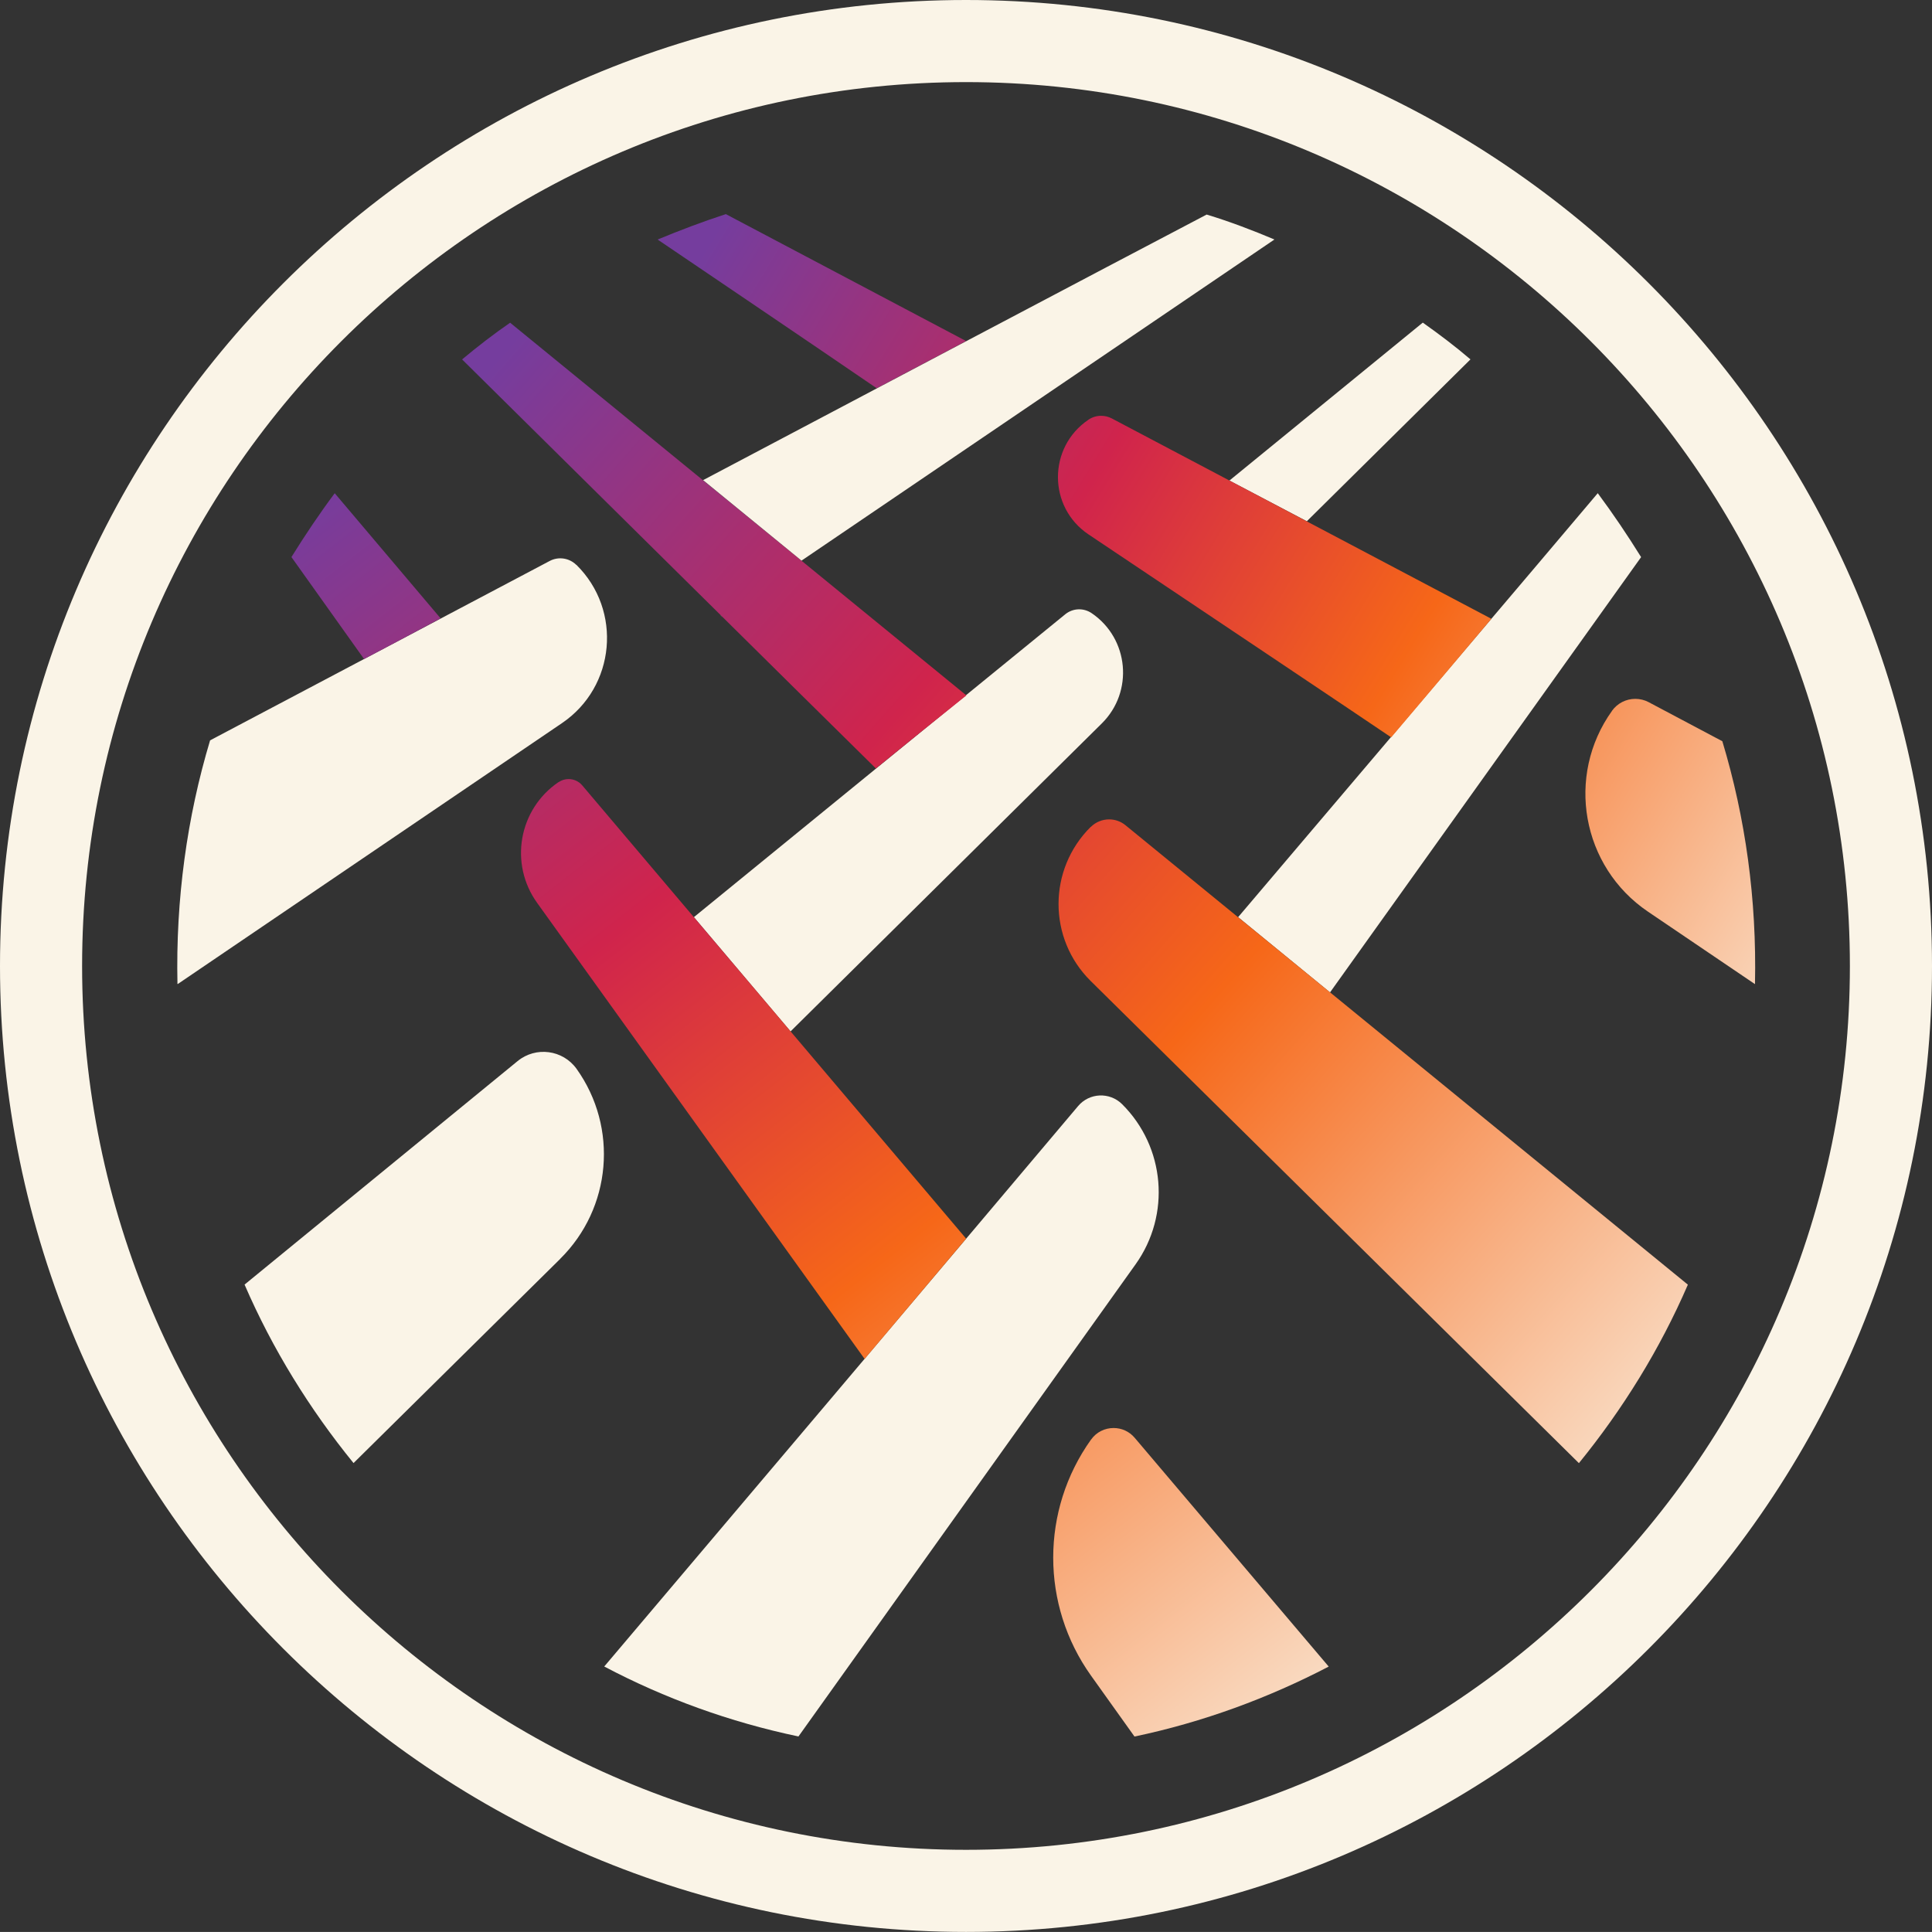 <svg xmlns="http://www.w3.org/2000/svg" xmlns:xlink="http://www.w3.org/1999/xlink" id="Layer_2" viewBox="0 0 264.01 264">
  <rect x="0" y="0" width="264.01" height="264" fill="#333333" stroke="none"/>
  <defs>
    <path id="reuse-0" d="M0 0h264.01v264H0z" class="cls-1"/>
  </defs>
  <defs>
    <clipPath id="clippath">
      <use xlink:href="#reuse-0" class="cls-1"/>
    </clipPath>
    <clipPath id="clippath-1">
      <use xlink:href="#reuse-0" class="cls-1"/>
    </clipPath>
    <clipPath id="clippath-2">
      <path d="M220.29 97.13c-6.38 8.9-4.16 21.31 4.91 27.45 5.34 3.62 10.25 6.94 14.6 9.89.01 0 0 0 .02-.01.25-11.58-1.3-22.69-4.46-33.17l-10.07-5.34c-.58-.31-1.21-.45-1.83-.45-1.23 0-2.42.58-3.18 1.63m-71.55-39.77c-5.55 3.76-5.55 11.93.02 15.67 14.48 9.7 37.72 25.25 41.36 27.73 4.66-5.5 9.27-10.94 13.69-16.2l-51.87-27.38c-.46-.24-.96-.36-1.46-.36-.61 0-1.22.18-1.75.54M89.86 32.73c8.55 5.8 18.83 12.73 29.95 20.33 4.13-2.21 8.19-4.31 12.2-6.46L99.19 29.26c-3.16 1.02-6.27 2.21-9.32 3.47" class="cls-1"/>
    </clipPath>
    <clipPath id="clippath-3">
      <path d="M149.05 112.99c-5.86 5.81-5.87 15.27 0 21.07 19.47 19.24 59.23 58.48 66.71 65.88 5.98-7.35 11.06-15.54 14.89-24.39l-76.85-62.78c-.66-.54-1.45-.8-2.24-.8-.91 0-1.81.35-2.5 1.03M63.14 49.11c4.3 4.24 51.05 50.51 56.55 55.9 4.12-3.35 8.25-6.7 12.37-9.98L69.71 44.1c-2.27 1.56-4.42 3.23-6.57 5.02" class="cls-1"/>
    </clipPath>
    <clipPath id="clippath-4">
      <use xlink:href="#reuse-0" class="cls-1"/>
    </clipPath>
    <clipPath id="clippath-5">
      <path d="M149.09 196.72c-6.89 9.65-6.89 22.61 0 32.26l5.94 8.32c9.38-1.97 18.29-5.26 26.54-9.56l-26.51-31.26c-.76-.9-1.82-1.34-2.89-1.34-1.17 0-2.33.53-3.08 1.59M76.3 106.89c-5.43 3.71-6.74 11.15-2.9 16.49l44.75 62.32c4.48-5.32 9.14-10.82 13.87-16.44l-52.45-61.93c-.48-.57-1.17-.87-1.87-.87-.48 0-.96.14-1.38.43M39.83 76.13l9.92 13.93c3.41-1.79 6.88-3.65 10.46-5.56L45.74 67.4c-2.1 2.81-4.06 5.74-5.92 8.73" class="cls-1"/>
    </clipPath>
    <linearGradient id="linear-gradient" x1="-727.44" x2="-726.44" y1="-773.01" y2="-773.01" gradientTransform="matrix(0 254.91 254.91 0 197210.21 185431.21)" gradientUnits="userSpaceOnUse">
      <stop offset="0" stop-color="#753d9e"/>
      <stop offset=".24" stop-color="#d0244c"/>
      <stop offset=".43" stop-color="#f66718"/>
      <stop offset=".76" stop-color="#faf4e7"/>
      <stop offset="1" stop-color="#faf4e7"/>
    </linearGradient>
    <linearGradient xlink:href="#linear-gradient" id="linear-gradient-2" x1="-727.84" x2="-726.84" y1="-771.98" y2="-771.98" gradientTransform="matrix(0 296.52 296.52 0 229051.31 215836.52)"/>
    <linearGradient xlink:href="#linear-gradient" id="linear-gradient-3" x1="-727.72" x2="-726.72" y1="-771.2" y2="-771.2" gradientTransform="matrix(0 296.05 296.05 0 228428.08 215487.91)"/>
    <style>
      .cls-1{fill:none}.cls-12{fill:#faf4e7}
    </style>
  </defs>
  <g id="Layer_1-2" data-name="Layer_1">
    <g id="Logo_Mark_Inverted_Colour" clip-path="url(#clippath)">
      <g clip-path="url(#clippath-1)">
        <path d="M132.01 264C59.22 264 0 204.78 0 132S59.22 0 132.01 0s132 59.21 132 132-59.22 132-132 132m0-252.78C65.4 11.22 11.22 65.4 11.22 132S65.4 252.78 132.01 252.78 252.79 198.6 252.79 132 198.61 11.22 132.01 11.22" class="cls-12"/>
        <path fill="#fff" d="M98.71 84.32c-.06-.06-.12-.18-.24-.24h.06c.06.06.12.12.18.24"/>
        <path d="m76.55 172.03-28.24 27.9c-5.98-7.35-11.06-15.54-14.89-24.39 9.65-7.91 22.63-18.52 37.31-30.54 2.49-2.04 6.19-1.55 8.06 1.06 5.73 8.03 4.78 19.03-2.24 25.96m72.64-88.22c-1.11-.76-2.57-.71-3.62.14-9.15 7.44-43.24 35.27-50.75 41.39l13.21 15.61 42.53-42.08c4.38-4.33 3.72-11.59-1.37-15.06m45.23-39.71C186.47 50.6 177.5 57.9 168 65.67l10.58 5.56 22.36-22.12c-2.09-1.79-4.24-3.41-6.51-5.02" class="cls-12"/>
        <path fill="#001828" d="M98.71 84.32c-.06-.06-.12-.18-.24-.24h.06c.06.06.12.12.18.24"/>
        <path d="m155.18 172.77-46.07 64.52c-9.38-1.97-18.29-5.2-26.54-9.56 8.83-10.4 52.14-61.61 64.75-76.58 1.54-1.83 4.31-1.95 6.01-.27 5.9 5.86 6.68 15.12 1.85 21.89M218.33 67.4c-4.61 5.5-42.09 49.62-49.14 57.93l12.56 10.28 42.51-59.48c-1.86-2.99-3.83-5.92-5.92-8.73" class="cls-12"/>
      </g>
      <g clip-path="url(#clippath-2)">
        <path fill="url(#linear-gradient)" d="M81.07-9.63h167.8v182.99H81.07z" transform="rotate(-58.81 164.988 81.868)"/>
      </g>
      <g clip-path="url(#clippath-3)">
        <path fill="url(#linear-gradient-2)" d="M33.03 7.65h227.73v228.72H33.03z" transform="rotate(-48.46 146.896 122.009)"/>
      </g>
      <g clip-path="url(#clippath-4)">
        <path d="m174.15 32.73-64.62 43.88-13.45-11c8.01-4.24 59.18-31.26 68.81-36.29 3.17.96 6.28 2.15 9.27 3.41M78.76 77.2c-.97-.96-2.45-1.18-3.65-.54-9.51 5.03-40.42 21.34-46.4 24.51-3.15 10.48-4.71 21.72-4.46 33.28.02.01.01 0 .04.02l52.5-35.65c7.33-4.97 8.28-15.41 1.98-21.63" class="cls-12"/>
      </g>
      <g clip-path="url(#clippath-5)">
        <path fill="url(#linear-gradient-3)" d="M2.49 41.77H218.9v221.16H2.49z" transform="rotate(-38.15 110.681 152.337)"/>
      </g>
    </g>
  </g>
</svg>